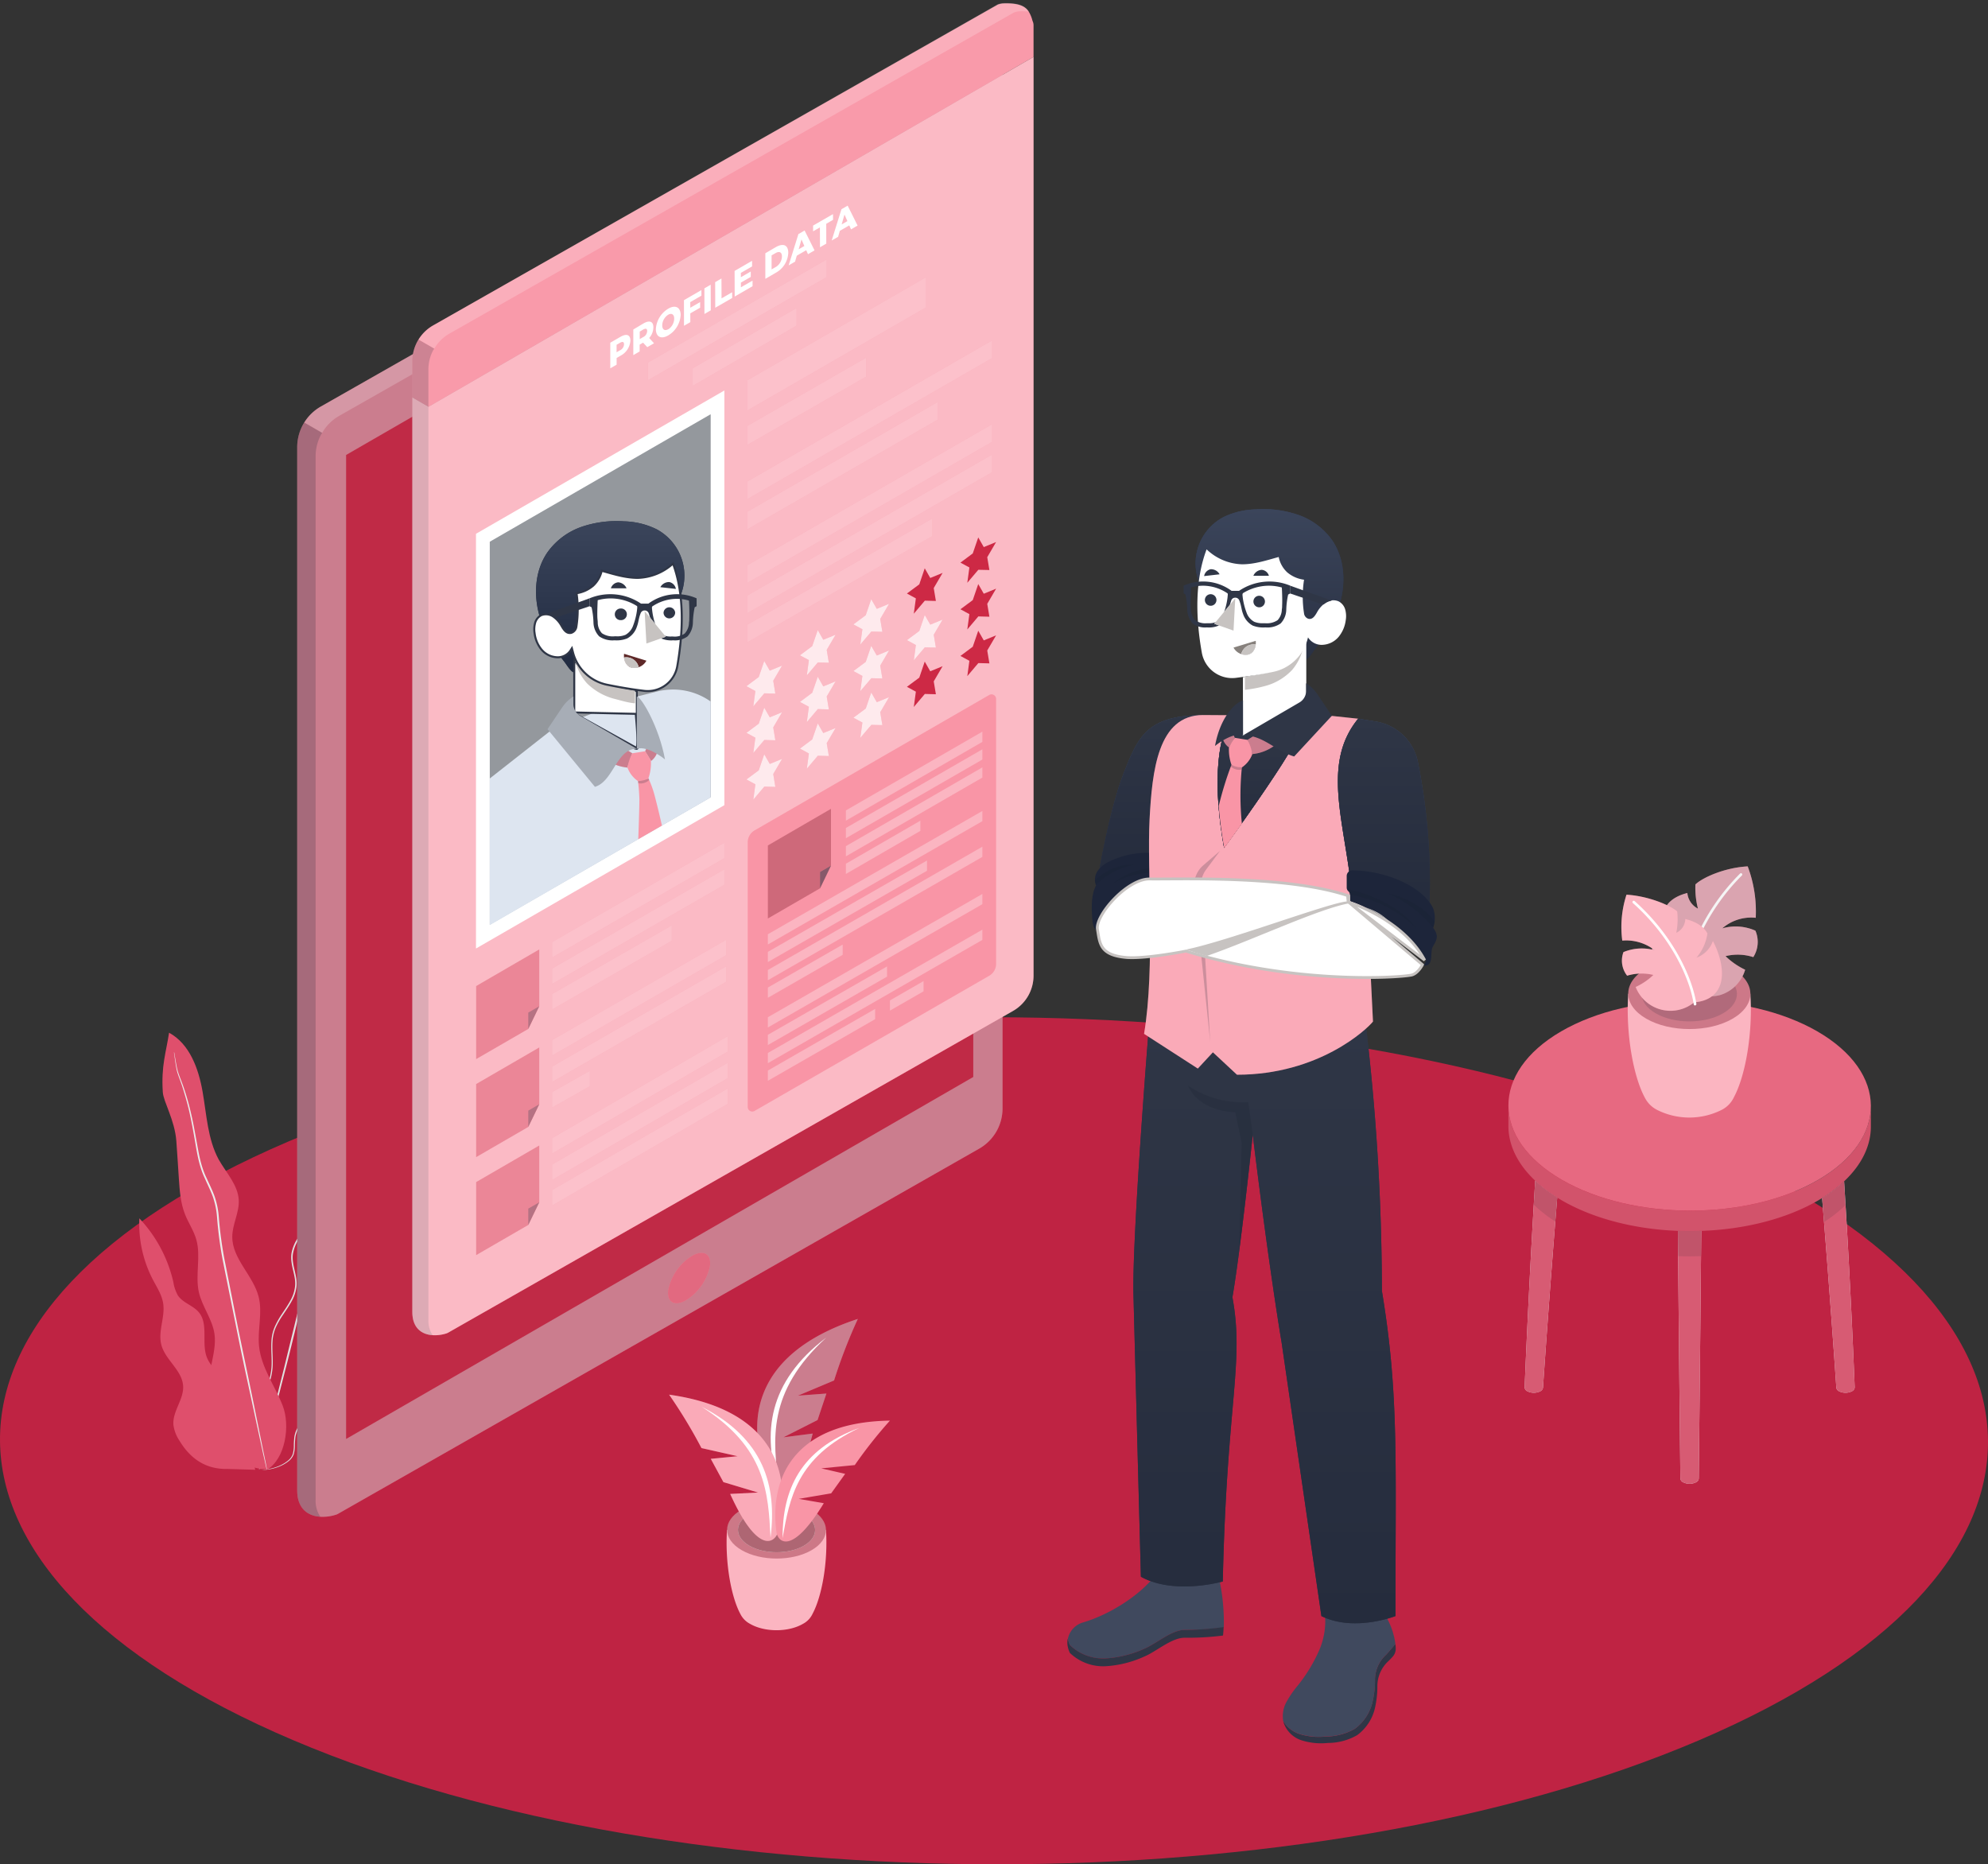 <svg width="514" height="482" fill="none" xmlns="http://www.w3.org/2000/svg"><rect width="100%" height="100%" fill="#333333" stroke="none"/><path d="M438.148 295.073c-100.701-42.764-263.413-42.764-363.459 0-100.045 42.763-99.505 112.091 1.15 154.854 100.655 42.764 263.413 42.764 363.459 0 100.046-42.763 99.54-112.091-1.15-154.854z" fill="#BF2343"/><path d="M433.822 318.207c.295 32.629.645 64.046.645 64.046a1.167 1.167 0 00.698.971 3.727 3.727 0 003.364 0 1.18 1.18 0 00.688-.971s.349-31.406.644-64.035a74.645 74.645 0 01-6.039-.011zm-39.629 40.513a1.185 1.185 0 00.699.972 3.726 3.726 0 003.364 0 1.185 1.185 0 00.688-.972s1.517-22.44 3.68-49.14a35.821 35.821 0 01-5.69-4.368c-1.747 28.589-2.741 53.508-2.741 53.508zm80.591 0a1.192 1.192 0 00.688.972 3.719 3.719 0 003.363 0 1.212 1.212 0 00.699-.972s-.939-24.821-2.741-53.311a35.93 35.93 0 01-5.689 4.313 3878.924 3878.924 0 013.68 48.998z" fill="#E0E0E0"/><path d="M433.822 318.207c.295 32.629.645 64.046.645 64.046a1.167 1.167 0 00.698.971 3.727 3.727 0 003.364 0 1.18 1.18 0 00.688-.971s.349-31.406.644-64.035a74.645 74.645 0 01-6.039-.011zm-39.629 40.513a1.185 1.185 0 00.699.972 3.726 3.726 0 003.364 0 1.185 1.185 0 00.688-.972s1.517-22.44 3.68-49.14a35.821 35.821 0 01-5.69-4.368c-1.747 28.589-2.741 53.508-2.741 53.508zm80.591 0a1.192 1.192 0 00.688.972 3.719 3.719 0 003.363 0 1.212 1.212 0 00.699-.972s-.939-24.821-2.741-53.311a35.93 35.93 0 01-5.689 4.313 3878.924 3878.924 0 013.68 48.998z" fill="#D75B73"/><path d="M483.715 285.862c0 6.945-4.488 13.89-13.606 19.186-18.247 10.604-47.917 10.604-66.273 0-9.184-5.296-13.792-12.241-13.836-19.186v5.274c0 4.903 2.348 9.828 6.934 14.131a35.88 35.88 0 005.69 4.368l1.212.731c8.364 4.827 19.088 7.448 30.008 7.874 2.009.087 4.029.087 6.039 0 11.018-.383 21.84-3.014 30.226-7.885l.994-.611a35.83 35.83 0 005.689-4.314c4.641-4.368 6.956-9.314 6.923-14.272v-5.296z" fill="#D2536B"/><path d="M403.836 305.048c18.356 10.604 48.048 10.604 66.273 0 9.119-5.296 13.65-12.241 13.607-19.186-.044-6.945-4.652-13.89-13.825-19.197-18.368-10.593-48.048-10.593-66.274 0-9.118 5.307-13.65 12.252-13.617 19.197.033 6.945 4.652 13.89 13.836 19.186z" fill="#E76981"/><g opacity=".3"><path opacity=".4" d="M433.822 318.207c0 2.184 0 4.368.055 6.552 1.976.076 3.953.076 5.929 0 0-2.184 0-4.368.055-6.552a69.896 69.896 0 01-6.039 0zm-36.888-12.94c-.12 2.085-.251 4.149-.372 6.18a34.877 34.877 0 005.57 4.368c.153-2.042.327-4.117.491-6.213a35.867 35.867 0 01-5.689-4.335zm79.859.142a35.93 35.93 0 01-5.689 4.313c.174 2.097.342 4.168.502 6.214a34.74 34.74 0 005.558-4.368c-.12-2.01-.24-4.074-.371-6.159z" fill="#171E2F"/></g><path d="M452.561 256.913l-15.79.447-15.791-.458c-.677 10.658 1.398 21.534 4.27 26.841a7.218 7.218 0 003.123 3.178 18.571 18.571 0 0016.828 0 6.978 6.978 0 003.123-3.276c2.861-5.318 4.914-16.129 4.237-26.732z" fill="#FBB5C1"/><path d="M447.897 250.437c6.192 3.571 6.224 9.369.076 12.94-6.148 3.571-16.15 3.571-22.331 0-6.181-3.571-6.224-9.358-.076-12.94 6.148-3.582 16.15-3.571 22.331 0z" fill="#CD7888"/><path d="M445.451 251.901c4.827 2.784 4.86 7.305.055 10.09-4.805 2.784-12.591 2.784-17.418 0-4.826-2.785-4.859-7.306-.054-10.09 4.805-2.785 12.591-2.829 17.417 0z" fill="#171E2F" opacity=".15"/><path d="M435.449 255.177a10.433 10.433 0 009.271 2.096 9.686 9.686 0 006.487-6.552 18.92 18.92 0 01-5.067-3.516 13.1 13.1 0 017.174.251 7.298 7.298 0 00.546-6.836 12.568 12.568 0 00-8.561-.6 11.36 11.36 0 014.041-2.264 11.356 11.356 0 014.608-.466 33.176 33.176 0 00-2.075-13.29c-5.886.306-11.597 2.839-13.519 4.663-.09 2.106.13 4.215.655 6.257a5.052 5.052 0 01-2.741-4.04c-3.68.917-5.263 2.751-5.831 4.16a15.287 15.287 0 003.483 7.065c-3.461-1.092-4.859-4.903-4.859-4.903-3.407 8.059-2.752 17.188 6.388 17.975z" fill="#F995A6"/><path opacity=".2" d="M435.449 255.177a10.433 10.433 0 009.271 2.096 9.686 9.686 0 006.487-6.552 18.92 18.92 0 01-5.067-3.516 13.1 13.1 0 017.174.251 7.298 7.298 0 00.546-6.836 12.568 12.568 0 00-8.561-.6 11.36 11.36 0 014.041-2.264 11.356 11.356 0 014.608-.466 33.176 33.176 0 00-2.075-13.29c-5.886.306-11.597 2.839-13.519 4.663-.09 2.106.13 4.215.655 6.257a5.052 5.052 0 01-2.741-4.04c-3.68.917-5.263 2.751-5.831 4.16a15.287 15.287 0 003.483 7.065c-3.461-1.092-4.859-4.903-4.859-4.903-3.407 8.059-2.752 17.188 6.388 17.975z" fill="#171E2F"/><path opacity=".3" d="M435.449 255.177a10.433 10.433 0 009.271 2.096 9.686 9.686 0 006.487-6.552 18.92 18.92 0 01-5.067-3.516 13.1 13.1 0 017.174.251 7.298 7.298 0 00.546-6.836 12.568 12.568 0 00-8.561-.6 11.36 11.36 0 014.041-2.264 11.356 11.356 0 014.608-.466 33.176 33.176 0 00-2.075-13.29c-5.886.306-11.597 2.839-13.519 4.663-.09 2.106.13 4.215.655 6.257a5.052 5.052 0 01-2.741-4.04c-3.68.917-5.263 2.751-5.831 4.16a15.287 15.287 0 003.483 7.065c-3.461-1.092-4.859-4.903-4.859-4.903-3.407 8.059-2.752 17.188 6.388 17.975z" fill="#fff"/><path d="M435.253 256.05a.333.333 0 01-.233-.114.331.331 0 01-.066-.115.325.325 0 01-.018-.131c.568-7.437 4.816-19.711 14.961-29.834a.341.341 0 01.58.241.347.347 0 01-.1.24c-10.003 9.992-14.196 22.08-14.753 29.407a.35.35 0 01-.371.306z" fill="#F5F5F5"/><path d="M438.026 259.151a9.66 9.66 0 01-12.551-.268 9.662 9.662 0 01-2.573-3.706 16.38 16.38 0 004.575-3.113 12.993 12.993 0 00-6.781.197 6.304 6.304 0 01-.95-6.104 12.44 12.44 0 018.081-.481 12.02 12.02 0 00-8.387-2.49 26.995 26.995 0 011.092-11.87c5.602.339 11.16 2.665 13.104 4.314.214 1.85.136 3.721-.229 5.547a4.079 4.079 0 002.326-3.571c3.516.852 5.099 2.501 5.722 3.746a12.27 12.27 0 01-2.828 6.235 6.968 6.968 0 004.247-4.302c3.702 7.141 3.648 15.168-4.848 15.866z" fill="#F995A6"/><path opacity=".3" d="M438.026 259.151a9.66 9.66 0 01-12.551-.268 9.662 9.662 0 01-2.573-3.706 16.38 16.38 0 004.575-3.113 12.993 12.993 0 00-6.781.197 6.304 6.304 0 01-.95-6.104 12.44 12.44 0 018.081-.481 12.02 12.02 0 00-8.387-2.49 26.995 26.995 0 011.092-11.87c5.602.339 11.16 2.665 13.104 4.314.214 1.85.136 3.721-.229 5.547a4.079 4.079 0 002.326-3.571c3.516.852 5.099 2.501 5.722 3.746a12.27 12.27 0 01-2.828 6.235 6.968 6.968 0 004.247-4.302c3.702 7.141 3.648 15.168-4.848 15.866z" fill="#fff"/><path d="M438.255 259.96a.348.348 0 01-.338-.284c-.961-6.476-5.668-17.221-15.747-26.208a.348.348 0 01-.074-.371.355.355 0 01.184-.184.348.348 0 01.261 0 .355.355 0 01.11.074c10.188 9.086 14.96 20.006 15.943 26.558a.346.346 0 01-.063.253.347.347 0 01-.221.14l-.055.022z" fill="#fff"/><path d="M60.968 363.115c.6-2.406-.964-4.805-2.714-6.537-1.75-1.731-3.83-3.281-4.744-5.576-1.488-3.722.453-8.566-2.062-11.672-1.482-1.823-4.12-2.426-5.434-4.371a10.128 10.128 0 01-1.195-3.489A35.637 35.637 0 0036.033 315a31.194 31.194 0 003.525 15.913c1.022 1.945 2.28 3.852 2.624 6.037.562 3.54-1.366 7.204-.485 10.68 1.002 3.981 5.421 6.62 5.651 10.718.198 3.463-2.758 6.524-2.516 9.98a9.402 9.402 0 001.54 4.105c2.662 4.435 6.557 7.483 12.432 7.353L66 380l-5.032-16.885z" fill="#DF4F6C"/><path d="M67.648 379.94a5.607 5.607 0 001.96-.058 11.044 11.044 0 002.298-.605 9.738 9.738 0 002.841-1.609 4.09 4.09 0 001.165-1.602c.211-.703.32-1.434.322-2.17a21.63 21.63 0 01.15-2.349 6.694 6.694 0 01.857-2.337c.825-1.506 2.211-2.935 2.646-4.982.434-2.046.113-4.177-.227-6.353-.34-2.175-.674-4.544.126-6.816.8-2.272 2.299-4.332 3.061-6.894.762-2.562.384-5.362.53-8.104a10.95 10.95 0 01.906-4.036c.567-1.287 1.355-2.503 1.972-3.862 1.26-2.742 1.449-5.838 1.776-8.876l.485-4.641a22.77 22.77 0 01.762-4.641 41.302 41.302 0 011.67-4.505c.339-.757.61-1.543.812-2.35.118-.827.19-1.661.214-2.497a29.833 29.833 0 00-.214-5.021c-.202-1.673-.51-3.328-.693-5.008v-.289L91.03 290l-.29.154a10.982 10.982 0 00-3.779 3.315 17.928 17.928 0 00-2.324 4.435c-1.171 3.129-1.575 6.392-2.16 9.514-.586 3.122-1.317 6.192-2.866 8.792-.769 1.288-1.707 2.478-2.52 3.747a10.273 10.273 0 00-1.738 4.145c-.404 3.07 1.26 5.754.932 8.471a9.447 9.447 0 01-1.26 3.771c-.63 1.166-1.386 2.247-2.104 3.328a21.464 21.464 0 00-1.89 3.36 10.81 10.81 0 00-.85 3.643c-.163 2.446.19 4.764 0 6.959a16.357 16.357 0 01-1.713 5.966c-.888 1.803-1.858 3.425-2.626 5.021-.397.785-.769 1.551-1.065 2.317a11.847 11.847 0 00-.63 2.298 14.73 14.73 0 000 4.139 10.534 10.534 0 002.06 5.272c.175.229.366.444.573.643.143.15.302.284.472.399.265.2.404.29.404.29a9.178 9.178 0 01-1.38-1.384 10.655 10.655 0 01-1.959-5.233 14.904 14.904 0 01.07-4.081 11.24 11.24 0 01.63-2.24c.316-.78.674-1.543 1.07-2.285.794-1.558 1.751-3.173 2.62-4.975a16.457 16.457 0 001.758-6.102c.176-2.24-.164-4.564 0-6.952.073-1.215.357-2.407.838-3.521a20.87 20.87 0 011.89-3.289c.71-1.082 1.473-2.163 2.128-3.347a10.002 10.002 0 001.336-3.927c.327-2.896-1.336-5.6-.92-8.458a10.01 10.01 0 011.65-3.977c.806-1.243 1.745-2.427 2.52-3.753 1.6-2.678 2.362-5.793 2.935-8.941.573-3.147.995-6.372 2.142-9.429a17.397 17.397 0 012.267-4.32 10.527 10.527 0 013.64-3.179l-.327-.187v.296c.19 1.693.492 3.354.693 5.008.21 1.638.28 3.292.214 4.943-.024.81-.091 1.618-.201 2.421-.2.776-.464 1.534-.788 2.265a42.393 42.393 0 00-1.681 4.551 23.709 23.709 0 00-.775 4.718c-.158 1.564-.322 3.116-.479 4.648-.321 3.044-.529 6.095-1.726 8.741-.592 1.319-1.38 2.536-1.965 3.862a11.498 11.498 0 00-.926 4.183c-.139 2.8.233 5.536-.498 8.021-.73 2.484-2.254 4.538-3.03 6.887-.774 2.349-.46 4.815-.106 6.984.352 2.169.705 4.306.258 6.237-.447 1.931-1.739 3.366-2.583 4.918a6.796 6.796 0 00-.869 2.433 20.928 20.928 0 00-.132 2.375c0 .712-.1 1.421-.296 2.105a3.861 3.861 0 01-1.09 1.538 9.79 9.79 0 01-2.771 1.616c-.736.291-1.497.506-2.274.643a8.849 8.849 0 01-1.442.155c-.278-.013-.448-.007-.448-.007z" fill="#E0E0E0"/><path d="M90 294a.898.898 0 00-.073.22c-.04.173-.092.388-.158.647-.145.576-.31 1.443-.588 2.53-.278 1.087-.951 2.304-1.526 3.818a61.597 61.597 0 00-1.737 5.177c-.549 1.941-1.044 4.116-1.56 6.432-.514 2.317-1.056 4.789-2.344 7.118-.601 1.191-1.282 2.395-1.817 3.708a16.862 16.862 0 00-1.05 4.193 84.222 84.222 0 01-1.553 8.827c-1.46 5.986-2.847 11.687-4.115 16.876l-3.448 13.764c-.951 3.883-1.73 7.054-2.28 9.286-.257 1.074-.455 1.942-.6 2.53l-.145.648a1.169 1.169 0 000 .226s.04-.071.085-.22a85.242 85.242 0 00.846-3.158c.581-2.219 1.413-5.371 2.43-9.253 1.018-3.883 2.214-8.575 3.548-13.738 1.334-5.164 2.682-10.891 4.155-16.877a81.858 81.858 0 001.546-8.872 16.58 16.58 0 011.01-4.089c.516-1.295 1.19-2.479 1.79-3.676 1.322-2.388 1.83-4.944 2.34-7.247.508-2.304.963-4.478 1.492-6.42a58.535 58.535 0 011.665-5.177c.561-1.494 1.189-2.743 1.453-3.882.264-1.139.39-1.974.502-2.556.046-.272.086-.492.112-.647A.903.903 0 0090 294z" fill="#E0E0E0"/><path d="M69.023 380c4.778-2.847 6.077-11.435 4.064-16.581-2.012-5.146-5.537-9.847-6.109-15.348-.434-4.229.929-8.581-.084-12.707-1.37-5.572-6.868-9.866-6.836-15.599 0-3.229 1.837-6.257 1.675-9.472-.201-3.945-3.246-7.058-5.193-10.518-2.863-5.301-3.116-11.59-4.162-17.543-1.045-5.954-3.336-12.333-8.666-15.232-.76 5.069-2.078 8.542-1.617 15.399.163 2.46 3.071 7.161 3.493 12.552.247 3.229.428 6.457.65 9.686.22 3.228.428 6.334 1.577 9.271.883 2.247 2.291 4.281 2.947 6.606 1.233 4.365-.331 9.117.65 13.559.85 3.751 3.479 6.967 4.037 10.776.78 5.34-2.668 10.919-.857 16.013.896 2.531 3.006 4.552 3.61 7.161.474 2.027 0 4.177.415 6.211.688 3.28 7.005 5.811 10.387 5.572" fill="#DF4F6C"/><path d="M45.008 272c-.01.095-.01.19 0 .285 0 .213.065.491.11.834.11.732.241 1.812.501 3.197s1.009 2.97 1.601 4.866c.592 1.896 1.243 4.07 1.79 6.509.546 2.439 1.035 5.144 1.529 8.056.495 2.912 1.041 6.076 2.512 9.098.65 1.52 1.445 3.041 2.017 4.658.56 1.665.91 3.393 1.042 5.144.287 3.719.776 7.419 1.464 11.084 1.51 7.506 2.948 14.663 4.262 21.172 1.315 6.509 2.603 12.294 3.664 17.238 1.06 4.943 1.907 8.838 2.505 11.614.306 1.346.54 2.401.71 3.151.078.343.143.609.195.822.017.093.043.184.078.272a.868.868 0 000-.285c-.039-.207-.084-.485-.15-.828-.15-.751-.357-1.818-.65-3.171-.566-2.775-1.373-6.748-2.362-11.647-.99-4.898-2.226-10.773-3.567-17.263-1.34-6.49-2.726-13.659-4.217-21.165a103.984 103.984 0 01-1.477-11.052 21.08 21.08 0 00-1.074-5.241c-.592-1.656-1.366-3.183-2.043-4.685-1.464-2.983-1.991-6.095-2.519-8.994-.527-2.899-1.008-5.61-1.594-8.056a67.131 67.131 0 00-1.868-6.522c-.65-1.902-1.373-3.455-1.672-4.82-.3-1.366-.443-2.446-.586-3.171l-.13-.828a1.542 1.542 0 00-.071-.272z" fill="#EBEBEB"/><path d="M258.889 15.615a10.092 10.092 0 00-1.092-2.632c-1.092-1.638-2.915-2.6-7.327-2.512a5.638 5.638 0 00-1.802.36L82.881 105.149a12.12 12.12 0 00-6.04 10.374v269.789c0 4.816 2.83 6.629 5.974 6.836a11.206 11.206 0 003.997-.513c.165-.048.326-.11.48-.186l165.886-94.48a11.952 11.952 0 006.028-10.374V16.87a2.999 2.999 0 00-.317-1.255z" fill="#F995A6"/><path opacity=".2" d="M258.889 15.615a10.092 10.092 0 00-1.092-2.632c-1.092-1.638-2.915-2.6-7.327-2.512a5.638 5.638 0 00-1.802.36L82.881 105.149a12.12 12.12 0 00-6.04 10.374v269.789c0 4.816 2.83 6.629 5.974 6.836a11.206 11.206 0 003.997-.513c.165-.048.326-.11.48-.186l165.886-94.48a11.952 11.952 0 006.028-10.374V16.87a2.999 2.999 0 00-.317-1.255z" fill="#171E2F"/><path opacity=".2" d="M78.087 110.28a11.912 11.912 0 00-1.245 5.242v269.789c0 4.816 2.828 6.629 5.973 6.836a7.423 7.423 0 01-1.212-4.422V117.924a11.894 11.894 0 011.234-5.231c.13-.273.306-.524.459-.786l-4.609-2.664c-.207.349-.426.677-.6 1.037z" fill="#171E2F"/><path opacity=".2" d="M250.514 10.472a5.632 5.632 0 00-1.802.36L82.881 105.148a11.777 11.777 0 00-4.194 4.095l4.609 2.664a11.834 11.834 0 014.368-4.368l165.798-94.305a5.912 5.912 0 011.802-.35c.86-.02 1.721.013 2.577.1-1.037-1.672-2.916-2.6-7.327-2.512z" fill="#fff"/><path d="M251.637 24.045l-162.15 93.584v254.404l162.15-93.585V24.045z" fill="#C02A46"/><path d="M178.889 324.716a13.61 13.61 0 00-6.126 8.824c-.404 3.145 1.682 4.368 4.674 2.588a13.702 13.702 0 006.126-8.824c.393-3.134-1.693-4.302-4.674-2.588z" fill="#F995A6"/><path opacity=".4" d="M178.889 324.716a13.61 13.61 0 00-6.126 8.824c-.404 3.145 1.682 4.368 4.674 2.588a13.702 13.702 0 006.126-8.824c.393-3.134-1.693-4.302-4.674-2.588z" fill="#C02A46"/><path d="M267.221 14.723V6.467a2.623 2.623 0 00-.273-1.092 8.161 8.161 0 00-.928-2.304c-.907-1.452-2.567-2.293-6.454-2.184a4.963 4.963 0 00-1.584.306l-146.066 82.98a10.677 10.677 0 00-5.307 9.13v9.457l4.183 2.413 156.429-90.45z" fill="#F995A6"/><path d="M110.792 105.173l-4.183-2.413v236.429c0 4.237 2.49 5.842 5.253 6.017a9.848 9.848 0 003.527-.448c.146-.049.288-.107.426-.175l146.099-83.21a10.495 10.495 0 005.307-9.129V14.723l-156.429 90.45z" fill="#F995A6"/><path opacity=".2" d="M107.701 88.694a10.412 10.412 0 00-1.092 4.609v245.885c0 4.237 2.49 5.843 5.253 6.017a6.543 6.543 0 01-1.092-3.898V95.432a10.512 10.512 0 011.092-4.608c.12-.24.273-.47.404-.699l-4.062-2.337a9.45 9.45 0 00-.503.906z" fill="#171E2F"/><path opacity=".2" d="M259.567.788a4.963 4.963 0 00-1.584.306l-146.065 83.08a10.358 10.358 0 00-3.691 3.614l4.062 2.337a10.458 10.458 0 013.844-3.833L262.166 3.224a4.77 4.77 0 011.594-.306c.755-.024 1.51.005 2.261.087-.907-1.452-2.567-2.293-6.454-2.217z" fill="#fff"/><path opacity=".05" d="M267.221 14.723V6.467a2.623 2.623 0 00-.273-1.092 8.161 8.161 0 00-.928-2.304c-.907-1.452-2.567-2.293-6.454-2.184a4.963 4.963 0 00-1.584.306l-146.066 82.98a10.677 10.677 0 00-5.307 9.13v9.457l4.183 2.413 156.429-90.45z" fill="#fff"/><path opacity=".35" d="M110.792 105.173l-4.183-2.413v236.429c0 4.237 2.49 5.842 5.253 6.017a9.848 9.848 0 003.527-.448c.146-.049.288-.107.426-.175l146.099-83.21a10.495 10.495 0 005.307-9.129V14.723l-156.429 90.45z" fill="#fff"/><path d="M187.287 100.958l-64.221 37.051v107.224l64.221-37.063V100.958z" fill="#fff"/><path d="M126.637 140.073l57.089-32.946v98.99l-57.089 32.935v-98.979z" fill="#666C74"/><path opacity=".3" d="M126.637 140.073l57.089-32.946v98.99l-57.089 32.935v-98.979z" fill="#fff"/><path d="M183.726 206.194l-57.089 32.978v-37.903l16.609-13.05 21.403-8.124 5.296-1.321a16.777 16.777 0 017.174-.213 16.772 16.772 0 016.607 2.801v24.832z" fill="#DDE5F0"/><path d="M139.555 159.456c-1.659-5.558-1.299-11.936 2.021-16.697a18.204 18.204 0 018.801-6.552 28.033 28.033 0 0110.92-1.419c2.933.056 5.818.753 8.452 2.042a13.602 13.602 0 015.591 18.433 22.808 22.808 0 01-5.536 6.311 70.208 70.208 0 01-13.945 9.304 66.876 66.876 0 01-3.8 1.791c-.874.382-2.523 1.452-3.505 1.256-.983-.197-2.01-2.02-2.599-2.774a48.219 48.219 0 01-2.414-3.341 31.903 31.903 0 01-3.986-8.354z" fill="#2F3646"/><path d="M139.555 159.456c-1.659-5.558-1.299-11.936 2.021-16.697a18.204 18.204 0 018.801-6.552 28.033 28.033 0 0110.92-1.419c2.933.056 5.818.753 8.452 2.042a13.602 13.602 0 015.591 18.433 22.808 22.808 0 01-5.536 6.311 70.208 70.208 0 01-13.945 9.304 66.876 66.876 0 01-3.8 1.791c-.874.382-2.523 1.452-3.505 1.256-.983-.197-2.01-2.02-2.599-2.774a48.219 48.219 0 01-2.414-3.341 31.903 31.903 0 01-3.986-8.354z" fill="url(#paint0_linear)"/><path d="M169.377 206.139a27.514 27.514 0 00-1.704-4.87l-2.73.644c.208 1.529.317 3.123.372 4.706 0 1.092-.088 5.133-.295 10.363l6.126-3.527a229.38 229.38 0 00-1.769-7.316z" fill="#F995A6"/><path opacity=".2" d="M165.009 202.492c0-.186 0-.383-.066-.579l2.73-.644.164.404a3.157 3.157 0 01-2.828.819z" fill="#171E2F"/><path d="M163.48 194.761l-2.184-1.376-5.001 2.73a11.572 11.572 0 005.908 2.337l1.277-3.691zm3.321-.525l.655-1.474 2.523 1.584a4.568 4.568 0 01-1.638 2.402l-1.54-2.512z" fill="#F995A6"/><path opacity=".2" d="M163.48 194.761l-2.184-1.376-5.001 2.73a11.572 11.572 0 005.908 2.337l1.277-3.691zm3.321-.525l.655-1.474 2.523 1.584a4.568 4.568 0 01-1.638 2.402l-1.54-2.512z" fill="#171E2F"/><path d="M162.236 198.451a12.042 12.042 0 011.245-3.691l3.276-.524c.606.777 1.123 1.62 1.54 2.512a11.923 11.923 0 01-.666 4.521 5.81 5.81 0 01-2.73.644 7.186 7.186 0 01-2.665-3.462z" fill="#F995A6"/><path d="M164.649 178.424a124.376 124.376 0 01-7.054-1.266l-.052.253h-.001a13.05 13.05 0 01-9.068-7.029v13.821l15.916.358c0 .155.039.618.091 1.242l.039.469c.072.867.158 1.957.215 3.029.057 1.073.085 2.121.043 2.906a4.97 4.97 0 01-.116.924.813.813 0 01-.079.211.26.26 0 00.035.004l-.01.001.041.256m0-15.179h-.259v.223l.221.033.038-.256zm0 0v6.137c0 .143.038.589.09 1.211.206 2.466.643 7.7-.09 7.831m0 0l-.045-.255a.077.077 0 00-.036.015l-16.353-9.075c3.014 4.161 15.692 9.435 16.434 9.315z" fill="#fff" stroke="#2F3646" stroke-width=".518"/><path d="M159.135 180.75c1.808.475 3.183.913 5.045 1.092v-3.276c-2.468-.371-4.412-.917-6.585-1.376a12.815 12.815 0 01-9.064-7.316c.4 2.55 1.539 4.926 3.276 6.835a15.665 15.665 0 007.328 4.041z" fill="#C7C3C1"/><path d="M153.371 151.412a7.538 7.538 0 002.204-3.841l1.086.306c2.675.76 5.388 1.53 8.228 1.53v0h.008a14.096 14.096 0 009.114-3.692c3.068 8.319 2.568 18.061 1.096 26.56a7.753 7.753 0 01-3.02 4.871 7.753 7.753 0 01-5.54 1.469 111.785 111.785 0 01-3.267-.447 130.228 130.228 0 01-6.418-1.155 11.497 11.497 0 01-5.616-3.006 11.497 11.497 0 01-3.151-5.537h0l-.002-.007-.076-.283-.153-.569-.316.497a3.949 3.949 0 01-3.668 1.814h0l-.005-.001a5.51 5.51 0 01-3.89-2.013 8.108 8.108 0 01-1.756-4.147h0l-.002-.013a6.29 6.29 0 01.126-2.685 3.242 3.242 0 011.605-2.015 3.32 3.32 0 013.024.318 7.021 7.021 0 012.209 2.462h0l.005.009c.253.431.563.953.959 1.325.408.382.935.627 1.594.442l.01-.003.01-.003a1.959 1.959 0 001.259-1.571c.448-2.865.462-5.782.039-8.65a8.592 8.592 0 004.295-1.957h0l.009-.008z" fill="#fff" stroke="#2F3646" stroke-width=".518"/><path d="M167.651 156.06h-1.922a14.117 14.117 0 00-13.311-1.365v2.031l.535.284c.29 1.31.455 2.645.491 3.986a5.31 5.31 0 001.475 3.527 6.04 6.04 0 003.953 1.027 7.474 7.474 0 003.276-.481 5.274 5.274 0 002.511-3.014c.481-1.266.393-1.998.983-3.516a1.094 1.094 0 011.092-.71 1.094 1.094 0 01.983.71c.546 1.518.48 2.25.917 3.516a5.275 5.275 0 002.348 3.014 6.563 6.563 0 003.09.481 5.386 5.386 0 003.702-1.027 5.457 5.457 0 001.376-3.527c.031-1.34.185-2.674.459-3.986l.502-.284v-2.031a12.484 12.484 0 00-12.46 1.365zm-2.893 1.092l-.077.721a17.318 17.318 0 01-.972 3.833 4.366 4.366 0 01-1.987 2.424 5.564 5.564 0 01-2.37.382h-.437a5.032 5.032 0 01-3.276-.786 4.11 4.11 0 01-1.092-2.828c0-.339-.065-.688-.087-1.092-.066-.972 0-3.091.076-4.63a12.618 12.618 0 013.375-.459 12.8 12.8 0 016.781 1.977c.098.065.066.404.066.404v.054zm13.453 2.708c0 .35 0 .699-.076 1.092a4.265 4.265 0 01-1.092 2.829 4.47 4.47 0 01-3.058.786h-.404a4.881 4.881 0 01-2.184-.382 4.256 4.256 0 01-1.856-2.425 18.092 18.092 0 01-.907-3.833l-.076-.72s0-.339.076-.404a11.43 11.43 0 016.345-1.977 11.03 11.03 0 013.156.459c.087 1.43.131 3.549.076 4.521v.054z" fill="#2F3646"/><path d="M152.419 154.695l-10.833 3.898c.781.149 1.513.49 2.129.994.11.098 8.736-2.861 8.736-2.861l-.032-2.031z" fill="#2F3646"/><path d="M166.67 157.993l5.471 6.617-5.012 1.769-.459-8.386z" fill="#fff"/><path d="M166.67 157.993l5.471 6.617-5.012 1.769-.459-8.386z" fill="#C7C3C1"/><path d="M158.959 158.823a1.49 1.49 0 00.912 1.392c.181.076.376.115.573.115a1.51 1.51 0 001.508-2.108 1.517 1.517 0 00-.893-.82 1.509 1.509 0 00-.615-.075 1.5 1.5 0 00-1.485 1.496zm12.602-.459a1.496 1.496 0 001.485 1.518 1.516 1.516 0 001.518-1.496 1.505 1.505 0 00-1.502-1.379 1.509 1.509 0 00-1.501 1.379v-.022zm-.829-6.552l4.019.448a2.177 2.177 0 00-.571-1.141 2.175 2.175 0 00-1.111-.628 2.544 2.544 0 00-2.337 1.321zm-8.735.295h-4.052a2.189 2.189 0 011.889-1.551 2.549 2.549 0 012.163 1.551z" fill="#2F3646"/><path d="M161.352 169.033l5.777 1.78a3.56 3.56 0 01-3.888 1.791c-1.419-.394-2.063-2.108-1.889-3.571z" fill="#fff"/><path d="M161.352 169.033l5.777 1.78a3.56 3.56 0 01-3.888 1.791c-1.419-.394-2.063-2.108-1.889-3.571z" fill="#5E2828"/><path d="M165.129 172.484a3.283 3.283 0 01-1.889.12 2.894 2.894 0 01-1.879-2.61 3.273 3.273 0 013.768 2.49z" fill="#fff"/><path d="M165.129 172.484a3.283 3.283 0 01-1.889.12 2.894 2.894 0 01-1.879-2.61 3.273 3.273 0 013.768 2.49z" fill="#C7C3C1"/><path d="M164.649 193.603c-5.263-.087-6.028 8.419-10.832 9.828l-12.253-14.906 3.801-5.645a9.824 9.824 0 012.893-2.807v2.042a3.522 3.522 0 001.737 2.949l14.654 8.539z" fill="#A7ADB6"/><path d="M164.648 193.603c2.916-.907 7.284 2.741 7.284 2.741-1.529-8.452-6.159-16.249-7.284-16.249v13.508z" fill="#A7ADB6"/><path d="M160.412 87.09c1.583-.918 2.566-.547 2.577.96a4.727 4.727 0 01-2.555 3.92l-1.005.58v1.735l-1.638.94v-6.618l2.621-1.518zm-.077 3.46a1.78 1.78 0 001.005-1.539c0-.611-.339-.786-1.016-.393l-.906.524v1.933l.906-.524m7.524-3.167l1.256 1.365-1.747 1.005-1.092-1.158-.885.513v1.758l-1.638.95V85.19l2.621-1.562c1.572-.906 2.555-.535 2.566.972a4.146 4.146 0 01-1.081 2.785zm-1.529-.24a1.804 1.804 0 001.005-1.551c0-.612-.339-.775-1.016-.393l-.906.524v1.944l.906-.524m6.455-7.327c1.845-1.092 3.21-.383 3.221 1.594a6.557 6.557 0 01-3.199 5.296c-1.835 1.092-3.2.393-3.211-1.594a6.613 6.613 0 013.189-5.296zm0 5.34a3.367 3.367 0 001.55-2.796c0-1.092-.687-1.496-1.561-.983a3.35 3.35 0 00-1.529 2.73c0 1.158.688 1.507 1.562 1.005m8.561-10.112l.011 1.441-2.894 1.671.011 1.453 2.544-1.464v1.453l-2.544 1.463.011 2.271-1.638.94-.011-6.618 4.51-2.61zm2.402-1.387l.022 6.617-1.638.95-.011-6.628 1.627-.94zm2.785-1.605l.022 5.132 2.741-1.583.011 1.485-4.379 2.522-.022-6.617 1.627-.94zm7.918-4.576v1.452l-2.905 1.671.011 1.114 2.555-1.474v1.398l-2.555 1.474v1.212l3.014-1.725v1.441l-4.619 2.675-.022-6.628 4.521-2.61zm6.136-3.538c1.911-1.092 3.211-.579 3.221 1.452a6.175 6.175 0 01-3.21 5.165l-2.719 1.584v-6.618l2.708-1.583zm-.055 5.165a3.272 3.272 0 001.638-2.763c0-1.091-.666-1.43-1.648-.862l-1.027.59v3.625l1.027-.59m7.512-9.467l2.566 5.143-1.692.983-.459-1.027-2.435 1.41-.448 1.55-1.66.96 2.523-8.091 1.605-.928zm-1.54 4.86l1.474-.853-.742-1.692-.732 2.544zm12.669-11.281l2.566 5.143-1.692.983-.459-1.026-2.435 1.408-.448 1.55-1.66.95 2.523-8.08 1.605-.928zm-1.551 4.848l1.485-.851-.753-1.693-.732 2.544zm-2.239-2.664l.011 1.485-1.758 1.016.011 5.132-1.627.94-.022-5.133-1.758 1.015-.011-1.485 5.154-2.97z" fill="#fff"/><path d="M167.555 93.729v4.564l46.18-26.655v-4.554l-46.18 26.645z" fill="#F995A6"/><g opacity=".6"><path opacity=".7" d="M167.555 93.729v4.564l46.18-26.655v-4.554l-46.18 26.645z" fill="#fff"/></g><path d="M179.096 95.225v4.553l26.863-15.594v-4.553l-26.863 15.594z" fill="#F995A6"/><g opacity=".6"><path opacity=".7" d="M179.096 95.225v4.553l26.863-15.594v-4.553l-26.863 15.594z" fill="#fff"/></g><path d="M193.248 124.479v4.554l63.271-36.473v-4.554l-63.271 36.473zm0 7.808v4.554l49.206-28.348v-4.554l-49.206 28.348zm0 13.847v4.553l63.271-36.461v-4.554l-63.271 36.462zm0 7.819v4.553l63.271-36.429v-4.554l-63.271 36.43zm0 7.545v4.554l47.72-27.409v-4.554l-47.72 27.409zm0-63.183v7.797l46.181-26.645V71.67l-46.181 26.645zm0 11.794v4.903l30.685-17.625v-4.903l-30.685 17.625z" fill="#F995A6"/><g opacity=".6"><path opacity=".7" d="M193.248 124.48v4.553l63.271-36.472v-4.554l-63.271 36.473zm0 7.807v4.554l49.206-28.348v-4.554l-49.206 28.348zm0 13.847v4.553l63.271-36.461v-4.554l-63.271 36.462zm0 7.819v4.553l63.271-36.429v-4.554l-63.271 36.43zm0 7.546v4.553l47.72-27.409v-4.554l-47.72 27.41zm0-63.184v7.797l46.181-26.645V71.67l-46.181 26.645zm0 11.794v4.903l30.685-17.625v-4.903l-30.685 17.625z" fill="#fff"/></g><path d="M197.595 170.889l1.43 2.501 3.189-1.311-2.293 3.921.546 3.33-2.851-.076-2.85 3.374.535-3.964-2.315-1.256 3.189-2.369 1.42-4.15zm13.836-7.982l1.43 2.5 3.189-1.31-2.304 3.92.556 3.331-2.85-.077-2.85 3.364.535-3.964-2.315-1.245 3.178-2.37 1.431-4.149zm13.824-7.993l1.441 2.5 3.178-1.31-2.293 3.92.557 3.331-2.851-.077-2.861 3.375.546-3.964-2.326-1.256 3.189-2.37 1.42-4.149z" fill="#F995A6"/><path d="M239.091 146.931l1.43 2.5 3.189-1.31-2.293 3.92.557 3.331-2.861-.077-2.851 3.375.535-3.964-2.315-1.256 3.2-2.37 1.409-4.149zm13.836-7.983l1.43 2.501 3.189-1.31-2.293 3.92.556 3.319-2.861-.065-2.85 3.363.535-3.964-2.315-1.245 3.189-2.38 1.42-4.139z" fill="#CD2945"/><path d="M197.595 182.956l1.43 2.501 3.189-1.322-2.293 3.921.546 3.341-2.851-.076-2.85 3.363.535-3.953-2.315-1.256 3.189-2.369 1.42-4.15zm13.836-7.994l1.43 2.501 3.189-1.31-2.304 3.92.556 3.341-2.85-.087-2.85 3.374.535-3.964-2.315-1.255 3.178-2.37 1.431-4.15zm13.824-7.982l1.441 2.501 3.178-1.311-2.293 3.921.557 3.33-2.851-.076-2.861 3.363.546-3.953-2.326-1.256 3.189-2.369 1.42-4.15zm13.836-7.982l1.43 2.5 3.189-1.31-2.293 3.92.557 3.32-2.861-.066-2.851 3.364.535-3.964-2.315-1.256 3.2-2.37 1.409-4.138z" fill="#F995A6"/><path d="M252.927 151.004l1.43 2.501 3.189-1.311-2.293 3.92.556 3.331-2.861-.076-2.85 3.374.535-3.964-2.315-1.256 3.189-2.369 1.42-4.15z" fill="#CD2945"/><path d="M197.595 195.012l1.43 2.5 3.189-1.31-2.293 3.92.546 3.331-2.851-.077-2.85 3.375.535-3.964-2.315-1.256 3.189-2.37 1.42-4.149zm13.836-7.983l1.43 2.501 3.189-1.31-2.304 3.92.556 3.33-2.85-.076-2.85 3.363.535-3.953-2.315-1.255 3.178-2.37 1.431-4.15zm13.824-7.983l1.441 2.501 3.178-1.31-2.293 3.92.557 3.32-2.851-.066-2.861 3.363.546-3.964-2.326-1.255 3.189-2.359 1.42-4.15z" fill="#F995A6"/><path d="M239.091 171.053l1.43 2.501 3.189-1.31-2.293 3.92.557 3.33-2.861-.076-2.851 3.374.535-3.964-2.315-1.256 3.2-2.369 1.409-4.15zm13.836-7.982l1.43 2.5 3.189-1.31-2.293 3.92.556 3.331-2.861-.076-2.85 3.374.535-3.964-2.315-1.256 3.189-2.381 1.42-4.138z" fill="#CD2945"/><path d="M197.595 170.89l1.43 2.5 3.189-1.31-2.293 3.92.546 3.331-2.851-.077-2.85 3.375.535-3.964-2.315-1.256 3.189-2.37 1.42-4.149zm13.836-7.983l1.43 2.501 3.189-1.31-2.304 3.92.556 3.33-2.85-.076-2.85 3.363.535-3.964-2.315-1.245 3.178-2.369 1.431-4.15zm13.824-7.993l1.441 2.5 3.178-1.31-2.293 3.92.557 3.331-2.851-.077-2.861 3.375.546-3.964-2.326-1.256 3.189-2.37 1.42-4.149zm-27.66 28.042l1.43 2.501 3.189-1.322-2.293 3.921.546 3.341-2.851-.076-2.85 3.363.535-3.953-2.315-1.256 3.189-2.369 1.42-4.15zm13.836-7.994l1.43 2.501 3.189-1.31-2.304 3.92.556 3.341-2.85-.087-2.85 3.374.535-3.964-2.315-1.255 3.178-2.37 1.431-4.15zm13.824-7.982l1.441 2.501 3.178-1.311-2.293 3.921.557 3.33-2.851-.076-2.861 3.363.546-3.953-2.326-1.256 3.189-2.369 1.42-4.15zm13.836-7.982l1.43 2.5 3.189-1.31-2.293 3.92.557 3.32-2.861-.066-2.851 3.364.535-3.964-2.315-1.256 3.2-2.37 1.409-4.138zm-41.496 36.013l1.43 2.501 3.189-1.31-2.293 3.92.546 3.33-2.851-.076-2.85 3.374.535-3.964-2.315-1.256 3.189-2.369 1.42-4.15zm13.836-7.982l1.43 2.5 3.189-1.31-2.304 3.92.556 3.331-2.85-.076-2.85 3.363.535-3.953-2.315-1.256 3.178-2.37 1.431-4.149zm13.824-7.983l1.441 2.501 3.178-1.31-2.293 3.92.557 3.32-2.851-.066-2.861 3.363.546-3.963-2.326-1.256 3.189-2.359 1.42-4.15z" opacity=".8" fill="#fff"/><path d="M139.424 245.473l-16.315 9.468v18.88l13.476-7.796 2.839-5.864v-14.688z" fill="#F995A6"/><path opacity=".1" d="M139.424 245.473l-16.315 9.468v18.88l13.476-7.796 2.839-5.864v-14.688z" fill="#690113"/><path d="M136.584 266.024l2.839-5.864-2.839 1.638v4.226z" fill="#F995A6"/><path opacity=".3" d="M136.584 266.024l2.839-5.864-2.839 1.638v4.226z" fill="#171E2F"/><path d="M142.754 243.573v3.986l44.532-25.684v-3.986l-44.532 25.684zm0 6.836v3.986l44.532-25.651v-3.986l-44.532 25.651zm0 6.595v3.986l30.936-17.756v-3.985l-30.936 17.755z" fill="#F995A6"/><g opacity=".6"><path opacity=".7" d="M142.754 243.573v3.986l44.532-25.684v-3.986l-44.532 25.684zm0 6.836v3.986l44.532-25.651v-3.986l-44.532 25.651zm0 6.595v3.986l30.936-17.756v-3.985l-30.936 17.755z" fill="#fff"/></g><path d="M139.424 270.818l-16.315 9.457v18.892l13.476-7.808 2.839-5.864v-14.677z" fill="#F995A6"/><path opacity=".1" d="M139.424 270.818l-16.315 9.457v18.892l13.476-7.808 2.839-5.864v-14.677z" fill="#690113"/><path d="M136.584 291.359l2.839-5.864-2.839 1.649v4.215z" fill="#F995A6"/><path opacity=".3" d="M136.584 291.359l2.839-5.864-2.839 1.649v4.215z" fill="#171E2F"/><path d="M142.754 268.918v3.986l45.023-25.957v-3.986l-45.023 25.957zm0 6.836v3.975l45.023-25.913v-3.986l-45.023 25.924zm0 6.596v3.985l9.751-5.492v-3.986l-9.751 5.493z" fill="#F995A6"/><g opacity=".6"><path opacity=".7" d="M142.754 268.918v3.986l45.023-25.957v-3.986l-45.023 25.957zm0 6.836v3.975l45.023-25.913v-3.986l-45.023 25.924zm0 6.596v3.986l9.751-5.493v-3.986l-9.751 5.493z" fill="#fff"/></g><path d="M139.424 296.164l-16.315 9.456v18.881l13.476-7.797 2.839-5.864v-14.676z" fill="#F995A6"/><path opacity=".1" d="M139.424 296.164l-16.315 9.456v18.881l13.476-7.797 2.839-5.864v-14.676z" fill="#690113"/><path d="M136.584 316.704l2.839-5.864-2.839 1.638v4.226z" fill="#F995A6"/><path opacity=".3" d="M136.584 316.704l2.839-5.864-2.839 1.638v4.226z" fill="#171E2F"/><path d="M142.754 294.264v3.975l45.449-26.383v-3.986l-45.449 26.394zm0 6.825v3.985l45.449-26.349v-3.986l-45.449 26.35zm0 6.595v3.986l45.449-26.296v-3.985l-45.449 26.295z" fill="#F995A6"/><g opacity=".6"><path opacity=".7" d="M142.754 294.264v3.975l45.449-26.383v-3.986l-45.449 26.394zm0 6.825v3.985l45.449-26.349v-3.986l-45.449 26.35zm0 6.595v3.986l45.449-26.295v-3.986l-45.449 26.295z" fill="#fff"/></g><path d="M255.765 252.276l-60.661 34.944a1.182 1.182 0 01-1.625-.43 1.187 1.187 0 01-.155-.597V217.78a3.566 3.566 0 011.78-3.091l60.661-35.009a1.182 1.182 0 011.189.005 1.186 1.186 0 01.591 1.032v68.436a3.562 3.562 0 01-1.78 3.123z" fill="#F995A6"/><path d="M214.848 209.12l-16.315 9.468v18.88l13.486-7.796 2.829-5.864V209.12z" fill="#F995A6"/><path opacity=".3" d="M214.848 209.12l-16.315 9.468v18.88l13.486-7.796 2.829-5.864V209.12z" fill="#690113"/><path d="M212.02 229.672l2.828-5.864-2.828 1.638v4.226z" fill="#F995A6"/><path opacity=".5" d="M212.02 229.672l2.828-5.864-2.828 1.638v4.226z" fill="#171E2F"/><path d="M218.703 209.525v2.653l35.294-20.366v-2.653l-35.294 20.366zm0 7.196l35.294-20.344v-2.654l-35.294 20.344v2.654zm0 4.684l35.294-20.365v-2.643l-35.294 20.366v2.642zm19.263-9.227l-19.263 11.127v2.654l19.263-11.139v-2.642zm-39.433 32.017l55.463-31.886v-2.643l-55.463 31.875v2.654zm41.147-21.719l-41.147 23.62v2.642l41.147-23.609v-2.653zm-41.147 43.177l55.463-31.886v-2.643l-55.463 31.875v2.654zm30.816-15.79l-30.816 17.679v2.654l30.816-17.691v-2.642zm-30.816 25.018l55.463-31.876v-2.653l-55.463 31.886v2.643zm0 4.553l27.737-15.932v-2.654l-27.737 15.932v2.654zm31.561-18.138l8.692-4.991v-2.653l-8.692 5.001v2.643zm-31.561-7.862l55.463-31.887v-2.642l-55.463 31.875v2.654zm19.35-9.228l-19.35 11.117v2.653l19.35-11.116v-2.654z" fill="#F995A6"/><path opacity=".3" d="M218.703 209.525v2.653l35.294-20.366v-2.653l-35.294 20.366zm0 7.196l35.294-20.344v-2.654l-35.294 20.344v2.654zm0 4.684l35.294-20.365v-2.643l-35.294 20.366v2.642zm19.263-9.227l-19.263 11.128v2.653l19.263-11.138v-2.643zm-39.433 32.018l55.463-31.887v-2.642l-55.463 31.875v2.654zm41.147-21.72l-41.147 23.62v2.642l41.147-23.609v-2.653zm-41.147 43.177l55.463-31.886v-2.643l-55.463 31.875v2.654zm30.816-15.79l-30.816 17.679v2.654l30.816-17.691v-2.642zm-30.816 25.018l55.463-31.876v-2.653l-55.463 31.886v2.643zm0 4.553l27.737-15.932v-2.653l-27.737 15.932v2.653zm31.559-18.138l8.692-4.99v-2.654l-8.692 5.002v2.642zm-31.559-7.862l55.463-31.887v-2.642l-55.463 31.875v2.654zm19.35-9.227l-19.35 11.116v2.654l19.35-11.117v-2.653z" fill="#fff"/><path d="M276.623 425.328a12.431 12.431 0 009.336 3.44 28.164 28.164 0 009.883-2.49c3.156-1.3 7.12-4.936 10.538-4.871a82.309 82.309 0 0010.035-.633c.116-4.552-.361-9.1-1.419-13.53l-15.944-.426c-4.302 5.897-12.678 10.8-19.011 12.646a5.565 5.565 0 00-3.932 4.193.322.322 0 000 .098c.104.544.277 1.072.514 1.573z" fill="#40495E"/><path d="M306.38 421.407c-3.418-.065-7.382 3.571-10.537 4.871a28.192 28.192 0 01-9.883 2.49 12.443 12.443 0 01-9.337-3.44 6.595 6.595 0 01-.546-1.616.329.329 0 010-.099 4.98 4.98 0 000 2.119c.11.564.294 1.111.546 1.627a12.463 12.463 0 009.337 3.429 28.17 28.17 0 009.883-2.49c3.155-1.3 7.119-4.936 10.537-4.87a72.07 72.07 0 009.828-.568c.088-.71.131-1.42.164-2.184-3.313.446-6.649.69-9.992.731zm49.118 12.81a24.237 24.237 0 01-.513 5.187 12.01 12.01 0 01-4.717 7.578 15.276 15.276 0 01-7.546 1.998 16.672 16.672 0 01-6.891-.709 7.844 7.844 0 01-4.04-3.276v.087a7.199 7.199 0 001.724 2.991 7.199 7.199 0 002.917 1.847 16.72 16.72 0 006.901.709c2.643.001 5.24-.688 7.535-1.998a12.013 12.013 0 004.74-7.568c.356-1.705.528-3.444.513-5.187a8.784 8.784 0 012.784-6.344c.426-.397.831-.816 1.213-1.256a3.053 3.053 0 00.742-2.26c0-.313-.033-.63-.098-.95-.634.742-2.108 2.489-2.479 2.839a8.793 8.793 0 00-2.785 6.312z" fill="#2F3646"/><path d="M342.417 416.133a19.01 19.01 0 01-1.332 10.516 40.192 40.192 0 01-5.569 9.162 27.283 27.283 0 00-2.916 4.248 7.65 7.65 0 00-.83 4.903 7.844 7.844 0 004.04 3.276c2.222.716 4.57.958 6.891.71 2.65.011 5.258-.666 7.568-1.966a12.016 12.016 0 004.739-7.567c.356-1.706.528-3.445.513-5.187a8.785 8.785 0 012.785-6.345c.371-.349 1.845-2.097 2.479-2.839a19.286 19.286 0 00-2.567-7.338l-15.801-1.573z" fill="#40495E"/><path d="M296.924 266.999s-4.237 52.962-3.866 67.704a99517.11 99517.11 0 001.922 72.945c8.66 4.827 21.174 1.234 21.174 1.234 1.016-46.475 5.613-56.467 2.49-73.481 2.184-12.623 5.252-42.052 5.252-42.052 4.314 35.391 7.448 53.628 7.448 53.628l10.308 70.849c8.463 4.204 19.143 0 19.143 0 0-40.404.917-57.472-3.505-84.084a584.321 584.321 0 00-4.368-70.434l-55.998 3.691z" fill="#2F3646"/><path d="M296.924 266.999s-4.237 52.962-3.866 67.704a99517.11 99517.11 0 001.922 72.945c8.66 4.827 21.174 1.234 21.174 1.234 1.016-46.475 5.613-56.467 2.49-73.481 2.184-12.623 5.252-42.052 5.252-42.052 4.314 35.391 7.448 53.628 7.448 53.628l10.308 70.849c8.463 4.204 19.143 0 19.143 0 0-40.404.917-57.472-3.505-84.084a584.321 584.321 0 00-4.368-70.434l-55.998 3.691z" fill="url(#paint1_linear)"/><path opacity=".2" d="M307.156 280.682c2.96 6.89 12.22 6.89 12.22 6.89l1.66 7.852-.623 27.889c1.78-13.562 3.484-29.975 3.484-29.975l-1.147-8.387a25.38 25.38 0 01-15.594-4.269z" fill="#171E2F"/><path d="M311.054 184.902c-14.469 0-16.839 5.624-20.497 14.949-3.658 9.326-6.487 25.979-6.487 25.979l13.989-3.014 5.46-31.504 7.535-6.41z" fill="#2F3646"/><path d="M311.054 184.902c-14.469 0-16.839 5.624-20.497 14.949-3.658 9.326-6.487 25.979-6.487 25.979l13.989-3.014 5.46-31.504 7.535-6.41z" fill="url(#paint2_linear)"/><path d="M311.054 184.902c-14.469 0-16.839 5.624-20.497 14.949-3.658 9.326-6.487 25.979-6.487 25.979l13.989-3.014 5.46-31.504 7.535-6.41z" fill="url(#paint3_linear)"/><path d="M311.054 184.902c-14.469 0-16.839 5.624-20.497 14.949-3.658 9.326-6.487 25.979-6.487 25.979l13.989-3.014 5.46-31.504 7.535-6.41z" fill="url(#paint4_linear)"/><path d="M298.059 220.534a22.114 22.114 0 00-10.658 1.933 8.735 8.735 0 00-3.418 2.457 3.954 3.954 0 00-.59 3.997c-1.332 2.446-1.212 6.082-.939 9.074.028.578.153 1.147.371 1.682a1.962 1.962 0 001.245 1.092l13.989-12.58v-7.655z" fill="#1D253A"/><path opacity=".2" d="M293.265 223.635c-4.968-.393-8.561 2.468-10.177 3.932.004.468.108.929.306 1.354 1.146-1.737 6.027-4.893 9.871-5.286zm-5.427 4.74a20.128 20.128 0 0110.221-2.687v-1.157a16.376 16.376 0 00-10.221 3.844z" fill="#171E2F"/><path d="M351.152 185.819l-6.792-.721-33.306-.229c-11.673 0-13.169 14.36-13.836 27.071-.666 12.711 1.475 38.274-1.419 55.353l13.901 8.977 3.898-4.205 6.225 5.799c21.13 0 33.579-11.728 35.162-13.748l-3.833-78.297z" fill="#F995A6"/><path opacity=".2" d="M351.152 185.819l-6.792-.721-33.306-.229c-11.673 0-13.169 14.36-13.836 27.071-.666 12.711 1.475 38.274-1.419 55.353l13.901 8.977 3.898-4.205 6.225 5.799c21.13 0 33.579-11.728 35.162-13.748l-3.833-78.297z" fill="#fff"/><path d="M316.492 189.27c-3.112 9.915-1.157 23.74 0 29.954 7.895-10.844 15.288-21.731 17.592-25.99l-11.007-5.34-6.585 1.376z" fill="#2F3646"/><path d="M316.492 189.27c-3.112 9.915-1.157 23.74 0 29.954 7.895-10.844 15.288-21.731 17.592-25.99l-11.007-5.34-6.585 1.376z" fill="url(#paint5_linear)"/><path d="M316.492 189.27c-3.112 9.915-1.157 23.74 0 29.954 7.895-10.844 15.288-21.731 17.592-25.99l-11.007-5.34-6.585 1.376z" fill="url(#paint6_linear)"/><path d="M316.492 189.27c-3.112 9.915-1.157 23.74 0 29.954 7.895-10.844 15.288-21.731 17.592-25.99l-11.007-5.34-6.585 1.376z" fill="url(#paint7_linear)"/><path opacity=".2" d="M315.445 219.988l-3.582 4.805a6.96 6.96 0 00-1.365 4.576l2.403 39.956-4.128-39.651a6.93 6.93 0 012.37-5.984l4.302-3.702z" fill="#171E2F"/><path d="M351.153 185.819l4.521.721a13.297 13.297 0 0110.92 10.472 158.754 158.754 0 012.937 38.34l-20.617-9.5c-2.205-16.118-6.442-29.429 2.239-40.033z" fill="url(#paint8_linear)"/><path d="M351.153 185.819l4.521.721a13.297 13.297 0 0110.92 10.472 158.754 158.754 0 012.937 38.34l-20.617-9.5c-2.205-16.118-6.442-29.429 2.239-40.033z" fill="url(#paint9_linear)"/><path d="M351.153 185.819l4.521.721a13.297 13.297 0 0110.92 10.472 158.754 158.754 0 012.937 38.34l-20.617-9.5c-2.205-16.118-6.442-29.429 2.239-40.033z" fill="url(#paint10_linear)"/><path d="M348.193 226.474a1.455 1.455 0 011.475-1.452c9.336.12 18.4 4.565 20.879 9.828a7.72 7.72 0 010 5.045c1.659 2.184.797 3.276-.077 4.838-.873 1.561.437 5.099-2.38 4.936l.655-1.344c-5.58-10.821-19.656-15.288-19.656-15.288l-.077-1.79a1.224 1.224 0 00-.415-.852 1.249 1.249 0 01-.404-.918v-3.003z" fill="#1D253A"/><path opacity=".2" d="M358.754 230.93a31.796 31.796 0 0111.794 8.921 9.417 9.417 0 00.382-1.692c-1.551-1.933-4.903-5.493-12.176-7.229zm-10.506-1.114c.067.212.187.404.349.557a1.212 1.212 0 01.415.852v.142a31.072 31.072 0 0117.232 8.736c-4.313-6.258-13.792-9.468-17.996-10.287z" fill="#171E2F"/><path d="M348.738 233.285l-.012-.253-.065-1.402c-7.834-2.654-18.593-3.727-28.455-4.146-7.092-.301-13.687-.263-18.379-.236-1.897.011-3.483.02-4.666.004-1.41.001-2.995.567-4.588 1.509-1.588.939-3.156 2.236-4.525 3.654-1.368 1.42-2.527 2.951-3.302 4.352-.786 1.421-1.141 2.64-1.006 3.463.037.226.072.449.106.667.112.714.217 1.385.373 2.021.202.824.483 1.556.949 2.184.92 1.241 2.643 2.182 6.266 2.469 2.552.16 6.311-.249 9.457-.705 1.568-.227 2.975-.464 3.99-.645.508-.09.917-.167 1.199-.22l.325-.062.084-.017.021-.004.005-.001h.002l.07.355-.07-.355.089-.018.088.027c13.74 4.22 27.242 5.959 37.825 6.547 10.591.589 18.233.025 20.25-.344l.014-.002h0c.845-.122 1.59-.76 2.148-1.432.273-.328.488-.65.635-.89.074-.119.129-.218.167-.285l.041-.077.01-.019.001-.002.001-.003h0l-19.048-16.134zm0 0l.241.076h0l.002.001.006.002.029.009.116.039a37.406 37.406 0 012.104.801 46.007 46.007 0 015.408 2.685c4.15 2.418 8.946 6.129 11.715 11.346l-19.621-14.959z" fill="#fff" stroke="#C7C3C1" stroke-width=".725"/><path d="M360.096 239.502c-.419-1.373-1.627-1.306-2.501-2.446a42.301 42.301 0 00-8.506-4.04l-.077-1.649-1.026-.339.207 2.042c-4.499.306-30.871 10.287-41.605 12.438 2.107.645 3.385 1.103 5.46 1.638 12.012-4.16 29.495-12.47 37.128-13.65 5.318 1.365 8.43 2.468 10.92 6.006z" fill="#C7C3C1"/><path d="M346.37 156.182c1.648-5.525 1.288-11.88-2.021-16.609a18.032 18.032 0 00-8.736-6.465 27.743 27.743 0 00-10.92-1.408 20.085 20.085 0 00-8.408 2.02 13.54 13.54 0 00-5.558 18.346 22.553 22.553 0 005.46 6.279 70.31 70.31 0 0013.868 9.26 70.914 70.914 0 003.789 1.78c.863.382 2.512 1.452 3.484 1.256.972-.197 1.998-2.021 2.588-2.763a68.903 68.903 0 002.402-3.276 32.116 32.116 0 004.052-8.42z" fill="#2F3646"/><path d="M346.37 156.182c1.648-5.525 1.288-11.88-2.021-16.609a18.032 18.032 0 00-8.736-6.465 27.743 27.743 0 00-10.92-1.408 20.085 20.085 0 00-8.408 2.02 13.54 13.54 0 00-5.558 18.346 22.553 22.553 0 005.46 6.279 70.31 70.31 0 0013.868 9.26 70.914 70.914 0 003.789 1.78c.863.382 2.512 1.452 3.484 1.256.972-.197 1.998-2.021 2.588-2.763a68.903 68.903 0 002.402-3.276 32.116 32.116 0 004.052-8.42z" fill="url(#paint11_linear)"/><path d="M346.37 156.182c1.648-5.525 1.288-11.88-2.021-16.609a18.032 18.032 0 00-8.736-6.465 27.743 27.743 0 00-10.92-1.408 20.085 20.085 0 00-8.408 2.02 13.54 13.54 0 00-5.558 18.346 22.553 22.553 0 005.46 6.279 70.31 70.31 0 0013.868 9.26 70.914 70.914 0 003.789 1.78c.863.382 2.512 1.452 3.484 1.256.972-.197 1.998-2.021 2.588-2.763a68.903 68.903 0 002.402-3.276 32.116 32.116 0 004.052-8.42z" fill="url(#paint12_linear)"/><path d="M321.09 198.399l-2.709-.644a89.337 89.337 0 00-3.276 10.614c.286 3.663.763 7.308 1.431 10.92a563.123 563.123 0 004.554-6.333 72.26 72.26 0 010-14.557z" fill="#F995A6"/><path opacity=".2" d="M321.035 198.978v-.579l-2.708-.644s-.066.153-.153.404c.435.397.966.675 1.54.808.435.087.884.091 1.321.011z" fill="#171E2F"/><path d="M322.553 191.29l2.184-1.375 4.979 2.708a11.465 11.465 0 01-5.875 2.337l-1.288-3.67zm-3.298-.535l-.656-1.485-2.511 1.573a4.57 4.57 0 001.638 2.391l1.529-2.479z" fill="#F995A6"/><path opacity=".2" d="M322.553 191.29l2.184-1.375 4.979 2.708a11.465 11.465 0 01-5.875 2.337l-1.288-3.67zm-3.298-.535l-.656-1.485-2.511 1.573a4.57 4.57 0 001.638 2.391l1.529-2.479z" fill="#171E2F"/><path d="M323.798 194.96a12.018 12.018 0 00-1.245-3.67l-3.276-.535a12.81 12.81 0 00-1.529 2.501 11.864 11.864 0 00.655 4.499 5.738 5.738 0 002.709.644 7.132 7.132 0 002.686-3.439z" fill="#F995A6"/><path d="M337.743 165.781v15.081c-3.003 4.138-15.616 9.391-16.38 9.26-.918-.153 0-8.277 0-8.987v-6.061c2.446-.371 4.859-.797 7.021-1.256a12.742 12.742 0 009.359-8.037z" fill="#fff"/><path d="M327.084 177.362c-1.709.472-3.45.802-5.207.988v-3.331c2.333-.377 4.634-.81 6.696-1.276 1.881-.42 3.64-1.31 5.134-2.598a12.849 12.849 0 003.458-4.807c-.382 2.582-1.469 4.988-3.124 6.916-1.931 2.011-4.334 3.43-6.957 4.108z" fill="#C7C3C1"/><path d="M311.971 142.03a13.839 13.839 0 009.173 3.866c3.276 0 6.356-1.037 9.468-1.889a7.317 7.317 0 002.184 3.953 8.364 8.364 0 004.368 1.922 28.248 28.248 0 000 8.736 1.655 1.655 0 001.092 1.354c1.092.306 1.747-.765 2.249-1.638a7.098 7.098 0 012.283-2.534 3.482 3.482 0 013.276-.338 3.413 3.413 0 011.736 2.107c.254.91.303 1.865.142 2.796a8.472 8.472 0 01-1.813 4.259 5.782 5.782 0 01-4.051 2.085 4.167 4.167 0 01-3.888-1.921l-.076.283a9.3 9.3 0 01-.426 1.355 11.621 11.621 0 01-8.496 7.283 81.869 81.869 0 01-6.399 1.092 111.62 111.62 0 01-3.276.459 7.959 7.959 0 01-8.79-6.552c-1.485-8.354-1.955-18.258 1.244-26.678z" fill="#fff"/><path d="M306.02 151.421v2.01l.491.284c.274 1.304.428 2.631.459 3.964a5.536 5.536 0 001.375 3.516 5.319 5.319 0 003.681 1.015 6.482 6.482 0 003.068-.469 5.219 5.219 0 002.337-3.003c.448-1.256.371-1.988.917-3.505a1.024 1.024 0 01.983-.699 1.087 1.087 0 011.092.699c.579 1.517.502 2.249.972 3.505a5.307 5.307 0 002.501 3.003c1.042.4 2.162.561 3.276.469a5.961 5.961 0 003.931-1.015 5.279 5.279 0 001.463-3.516c.036-1.334.201-2.662.491-3.964l.536-.284v-2.01a14.02 14.02 0 00-13.236 1.344h-1.921a12.406 12.406 0 00-12.416-1.344zm15.288 1.977a12.852 12.852 0 016.759-1.966 12.53 12.53 0 013.352.459c.088 1.529.142 3.647.077 4.608 0 .35 0 .699-.077 1.038a4.167 4.167 0 01-1.092 2.806 5.062 5.062 0 01-3.276.786h-.436a5.445 5.445 0 01-2.348-.382 4.305 4.305 0 01-1.988-2.413 17.274 17.274 0 01-.961-3.811l-.076-.721s.011-.339.12-.404h-.054zm-13.399-1.507c1.02-.303 2.08-.458 3.145-.459 2.252.018 4.448.702 6.311 1.966.11.065.077.404.077.404l-.066.721a18.092 18.092 0 01-.906 3.811 4.236 4.236 0 01-1.856 2.413 4.773 4.773 0 01-2.184.382h-.383a4.505 4.505 0 01-3.046-.786 4.278 4.278 0 01-1.092-2.806c0-.339 0-.688-.077-1.038 0-.961.055-3.079.131-4.608h-.054z" fill="#2F3646"/><path d="M333.561 151.421l10.778 3.877a4.564 4.564 0 00-2.108.983c-.12.098-8.67-2.85-8.67-2.85v-2.01z" fill="#2F3646"/><path d="M319.376 154.697l-5.438 6.585 4.99 1.758.448-8.343z" fill="#fff"/><path d="M319.376 154.697l-5.438 6.585 4.99 1.758.448-8.343z" fill="#C7C3C1"/><path d="M327.053 155.516a1.5 1.5 0 01-.916 1.39 1.498 1.498 0 01-1.413-2.622c.247-.165.536-.253.833-.253a1.488 1.488 0 011.496 1.485zm-12.537-.404a1.494 1.494 0 01-.914 1.389 1.495 1.495 0 01-2.048-1.075 1.505 1.505 0 01.625-1.541 1.498 1.498 0 012.337 1.227zm.809-6.628l-3.997.458a2.182 2.182 0 011.682-1.769 2.51 2.51 0 012.315 1.311zm8.736.382h4.018a2.112 2.112 0 00-1.878-1.54 2.511 2.511 0 00-2.14 1.54z" fill="#2F3646"/><path d="M324.672 165.683l-5.744 1.747a3.538 3.538 0 003.865 1.78c1.409-.36 2.053-2.075 1.879-3.527z" fill="#fff"/><path d="M324.672 165.683l-5.744 1.747a3.538 3.538 0 003.865 1.78c1.409-.36 2.053-2.075 1.879-3.527z" fill="#86807C"/><path d="M320.914 169.123a3.278 3.278 0 001.878.109 2.885 2.885 0 001.868-2.599 3.486 3.486 0 00-2.184.404 3.407 3.407 0 00-1.562 2.086z" fill="#fff"/><path d="M320.914 169.123a3.278 3.278 0 001.878.109 2.885 2.885 0 001.868-2.599 3.486 3.486 0 00-2.184.404 3.407 3.407 0 00-1.562 2.086z" fill="#C7C3C1"/><path d="M321.395 190.122c5.23-.088 8.43 4.084 13.213 5.46l9.751-10.527-3.778-5.613a9.752 9.752 0 00-2.883-2.785v2.031a3.47 3.47 0 01-1.725 2.927l-14.578 8.507zm0 0c-2.904-.896-7.25 2.741-7.25 2.741 1.517-8.419 6.115-11.728 7.239-11.728l.011 8.987z" fill="#2F3646"/><path d="M213.562 395.552l-12.797.37-12.798-.37c-.552 8.635 1.131 17.432 3.455 21.729a5.813 5.813 0 002.533 2.573c3.772 2.176 9.868 2.176 13.619 0a5.614 5.614 0 002.526-2.64c2.337-4.345 4.008-13.101 3.462-21.662z" fill="#FBB5C1"/><path d="M209.784 390.318c5.012 2.89 5.039 7.578.061 10.468-4.978 2.889-13.067 2.896-18.079 0-5.011-2.897-5.038-7.578-.06-10.468 4.977-2.889 13.074-2.896 18.078 0z" fill="#CD7887"/><path d="M207.804 391.463c3.906 2.257 3.926 5.921.047 8.171-3.88 2.25-10.198 2.256-14.105 0-3.906-2.257-3.927-5.914-.047-8.171 3.88-2.256 10.198-2.249 14.105 0z" fill="#E0E0E0"/><path d="M207.804 391.463c3.906 2.257 3.926 5.921.047 8.171-3.88 2.25-10.198 2.256-14.105 0-3.906-2.257-3.927-5.914-.047-8.171 3.88-2.256 10.198-2.249 14.105 0z" fill="#AE6673"/><path d="M221.794 341c-28.809 9.43-29.071 28.707-22.578 42.435 1.643 2.775 6.601 4.27 10.911-12.798l-7.564.97 8.817-4.466 2.29-6.85-7.355.545 9.336-3.926a137.162 137.162 0 016.143-15.91z" fill="#F995A6"/><path opacity=".2" d="M221.794 341c-28.809 9.43-29.071 28.707-22.578 42.435 1.643 2.775 6.601 4.27 10.911-12.798l-7.564.97 8.817-4.466 2.29-6.85-7.355.545 9.336-3.926a137.162 137.162 0 016.143-15.91z" fill="#171E2F"/><path d="M213.643 345.816c-15.202 11.531-16.549 24.753-12.272 38.555-1.516-12.151-3.159-24.437 12.272-38.555z" fill="#fff"/><path d="M173 360.581c28.397 3.994 31.839 21.904 28.074 35.766-1.064 2.856-5.436 5.072-12.286-10.104l7.207-.357-8.958-2.694-3.267-6.022 6.938-.673-9.342-2.108A130.324 130.324 0 00173 360.581z" fill="#F995A6"/><path opacity=".2" d="M173 360.581c28.397 3.994 31.839 21.904 28.074 35.766-1.064 2.856-5.436 5.072-12.286-10.104l7.207-.357-8.958-2.694-3.267-6.022 6.938-.673-9.342-2.108A130.324 130.324 0 00173 360.581z" fill="#fff"/><path d="M181.387 363.699c16.064 8.217 19.533 20.301 17.836 33.867-.607-11.559-1.118-23.272-17.836-33.867z" fill="#fff"/><path d="M230.098 367.289c-26.04.424-31.153 16.166-29.307 29.091.673 2.695 4.331 5.18 12.205-7.732l-6.473-1.125 8.379-1.428 3.617-5.038-6.176-1.422 8.662-.848a118.747 118.747 0 019.093-11.498z" fill="#F995A6"/><path d="M222.19 369.175c-15.398 5.604-19.877 16.078-19.864 28.526 1.839-10.36 3.617-20.861 19.864-28.526z" fill="#fff"/><defs><linearGradient id="paint0_linear" x1="157.772" y1="134.722" x2="157.772" y2="173.949" gradientUnits="userSpaceOnUse"><stop stop-color="#3B455B"/><stop offset="1" stop-color="#202A40"/></linearGradient><linearGradient id="paint1_linear" x1="326.955" y1="263.308" x2="326.955" y2="419.694" gradientUnits="userSpaceOnUse"><stop stop-color="#2F3646"/><stop offset="1" stop-color="#252C3D"/></linearGradient><linearGradient id="paint2_linear" x1="297.562" y1="184.902" x2="297.562" y2="225.83" gradientUnits="userSpaceOnUse"><stop stop-color="#3B455B"/><stop offset="1" stop-color="#202A40"/></linearGradient><linearGradient id="paint3_linear" x1="297.562" y1="184.902" x2="297.562" y2="225.83" gradientUnits="userSpaceOnUse"><stop stop-color="#3B455B"/><stop offset="1" stop-color="#2A3143"/></linearGradient><linearGradient id="paint4_linear" x1="297.562" y1="184.902" x2="297.562" y2="225.83" gradientUnits="userSpaceOnUse"><stop stop-color="#2F3646"/><stop offset="1" stop-color="#252C3D"/></linearGradient><linearGradient id="paint5_linear" x1="324.449" y1="187.894" x2="324.449" y2="219.224" gradientUnits="userSpaceOnUse"><stop stop-color="#3B455B"/><stop offset="1" stop-color="#202A40"/></linearGradient><linearGradient id="paint6_linear" x1="324.449" y1="187.894" x2="324.449" y2="219.224" gradientUnits="userSpaceOnUse"><stop stop-color="#3B455B"/><stop offset="1" stop-color="#2A3143"/></linearGradient><linearGradient id="paint7_linear" x1="324.449" y1="187.894" x2="324.449" y2="219.224" gradientUnits="userSpaceOnUse"><stop stop-color="#2F3646"/><stop offset="1" stop-color="#252C3D"/></linearGradient><linearGradient id="paint8_linear" x1="357.805" y1="185.819" x2="357.805" y2="235.352" gradientUnits="userSpaceOnUse"><stop stop-color="#3B455B"/><stop offset="1" stop-color="#202A40"/></linearGradient><linearGradient id="paint9_linear" x1="357.805" y1="185.819" x2="357.805" y2="235.352" gradientUnits="userSpaceOnUse"><stop stop-color="#3B455B"/><stop offset="1" stop-color="#2A3143"/></linearGradient><linearGradient id="paint10_linear" x1="357.805" y1="185.819" x2="357.805" y2="235.352" gradientUnits="userSpaceOnUse"><stop stop-color="#2F3646"/><stop offset="1" stop-color="#252C3D"/></linearGradient><linearGradient id="paint11_linear" x1="328.223" y1="131.629" x2="328.223" y2="170.664" gradientUnits="userSpaceOnUse"><stop stop-color="#3B455B"/><stop offset="1" stop-color="#202A40"/></linearGradient><linearGradient id="paint12_linear" x1="328.223" y1="131.629" x2="328.223" y2="170.664" gradientUnits="userSpaceOnUse"><stop stop-color="#3B455B"/><stop offset="1" stop-color="#2A3143"/></linearGradient></defs></svg>